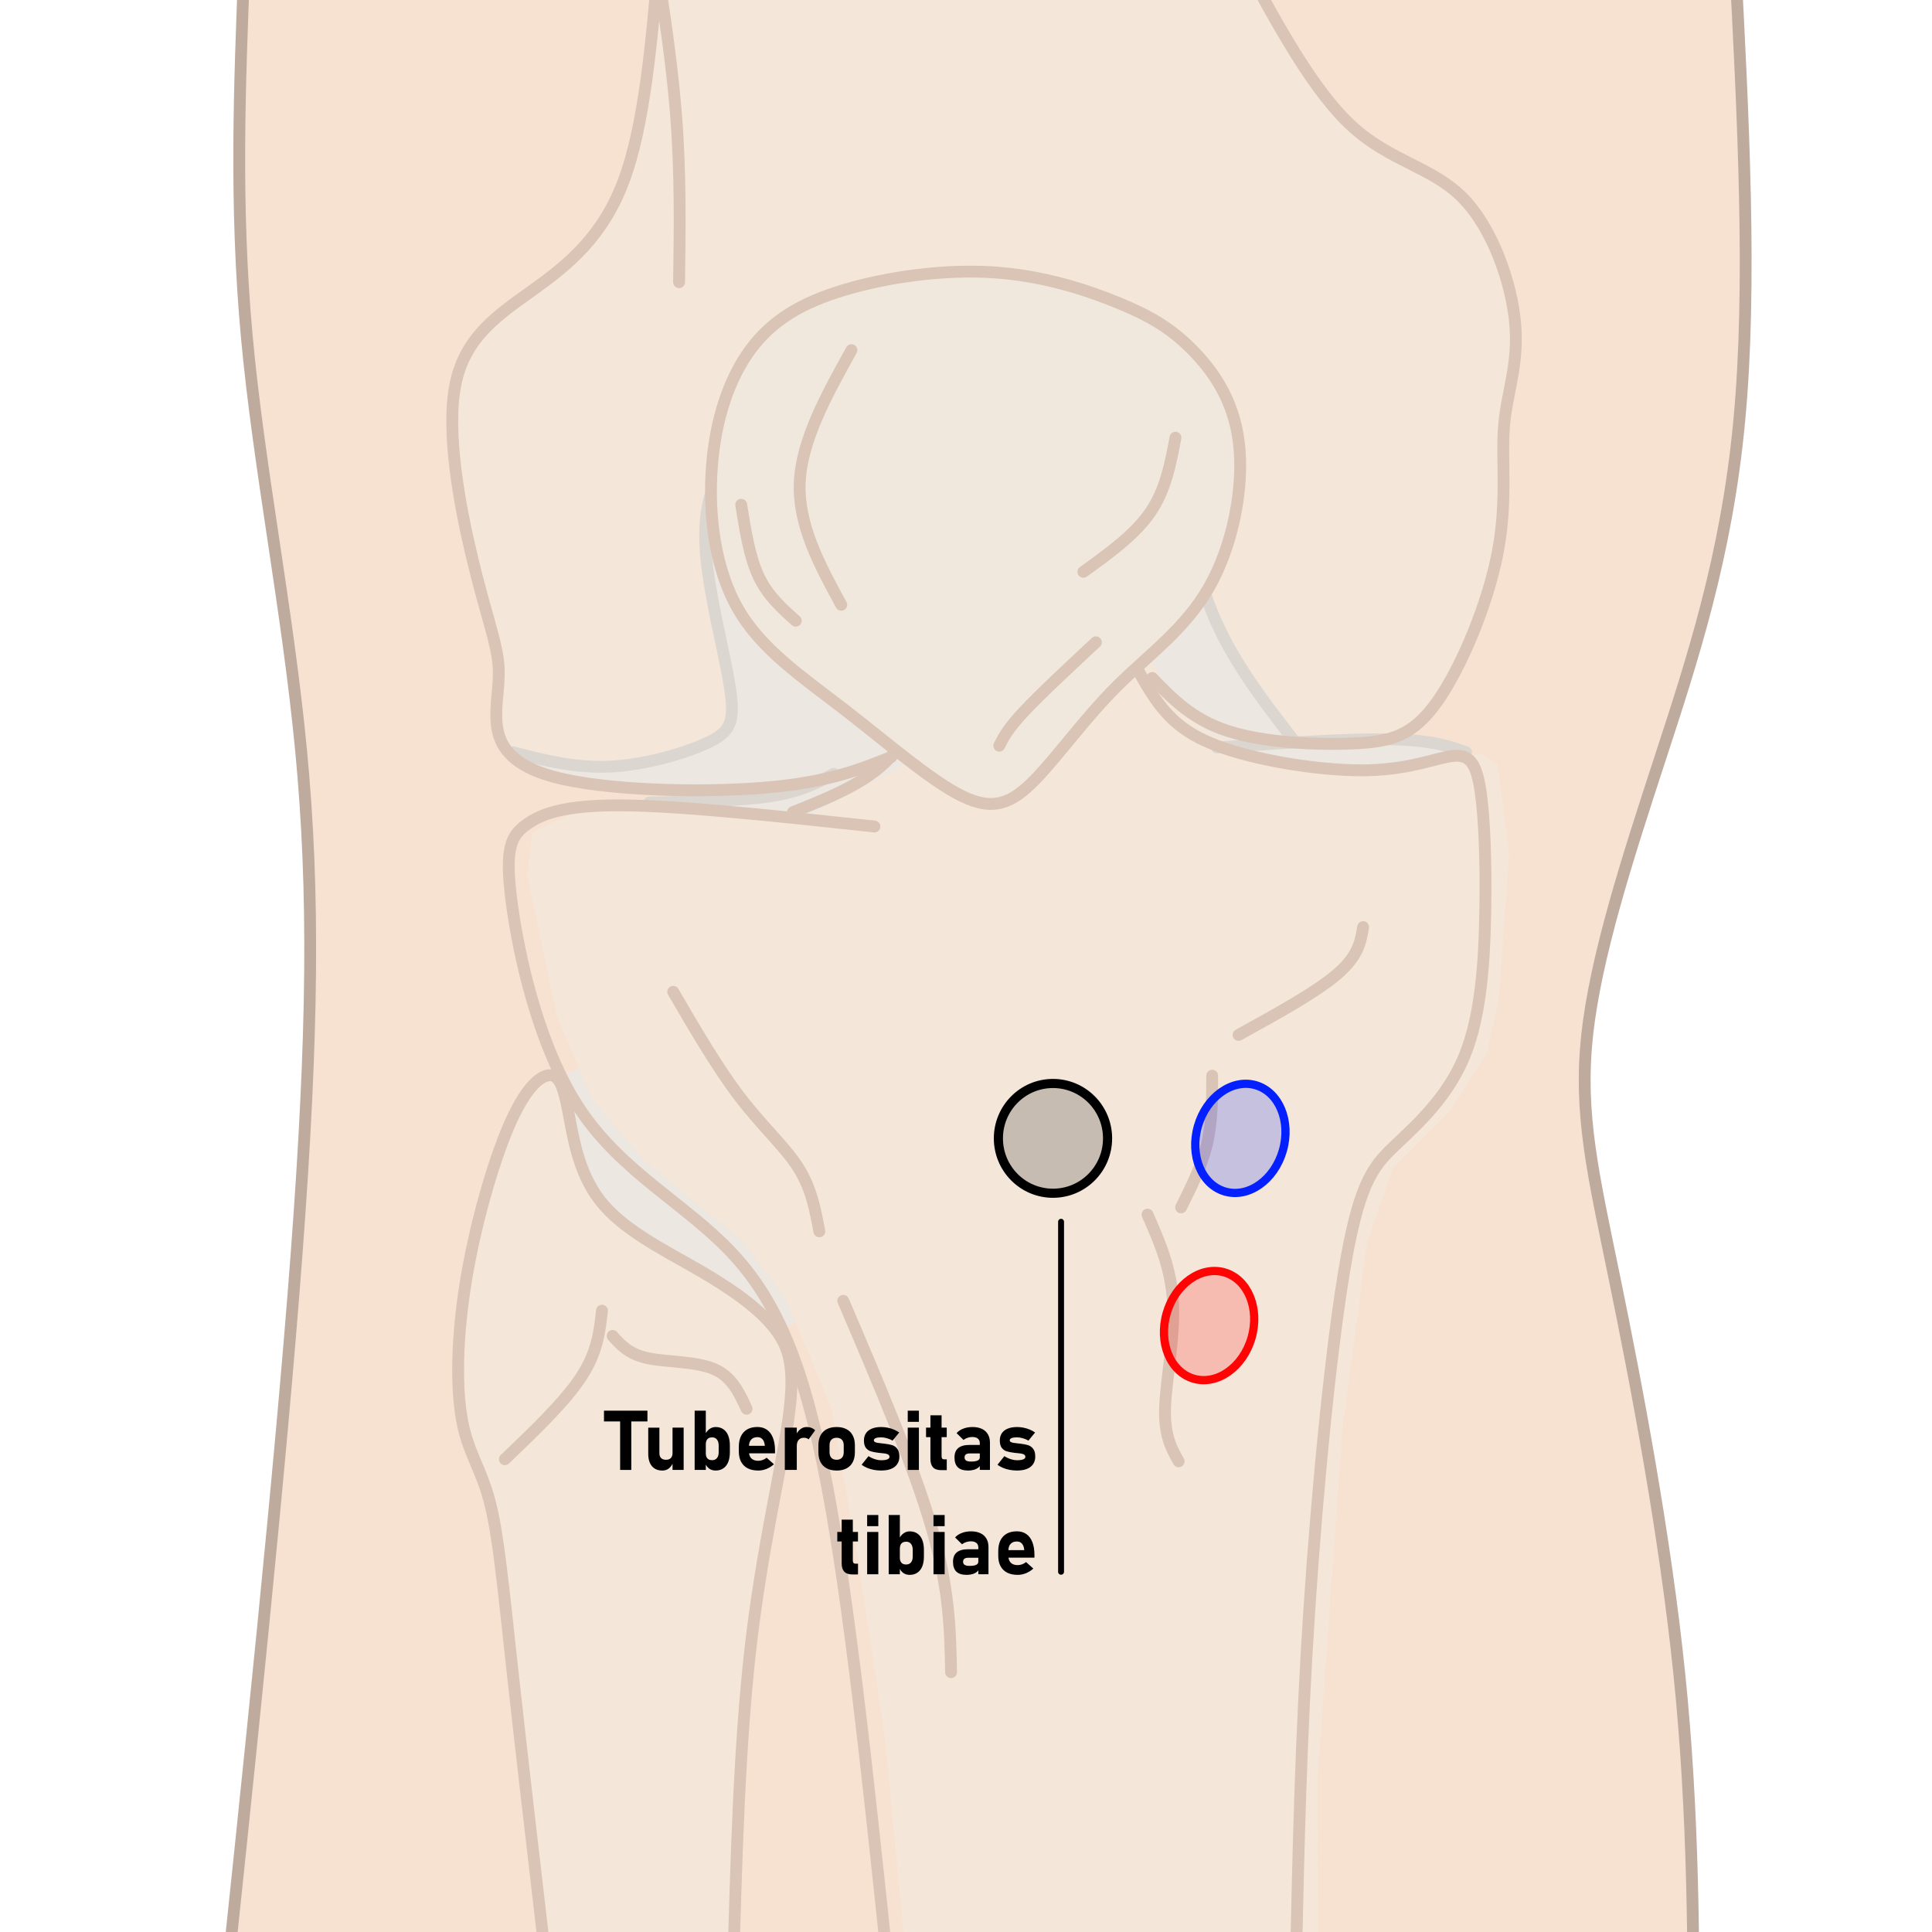 <svg width="98mm" height="98mm" version="1.1" viewBox="0 0 98 98" xml:space="preserve" xmlns="http://www.w3.org/2000/svg">
  <path d="m11.436 99.619c0.426-3.406 0.851-6.811 1.316-11.165 0.464-4.354 0.968-9.656 1.364-14.271s0.687-8.543 0.977-12.752 0.581-8.698 0.639-12.307c0.058-3.609-0.116-6.337-0.387-9.279-0.271-2.941-0.639-6.096-1.132-9.724-0.493-3.628-1.113-7.731-1.509-11.475-0.397-3.744-0.571-7.131-0.542-11.059 0.029-3.928 0.261-8.398 0.436-10.633 0.174-2.235 0.29-2.235 12.888-2.158 12.598 0.077 37.676 0.232 50.196 1.006s12.481 2.167 12.501 3.803c0.019 1.635 0.097 3.512 0.184 5.979 0.087 2.467 0.184 5.525 0.135 8.476-0.048 2.951-0.242 5.796-0.339 7.431-0.097 1.635-0.097 2.061-0.484 3.977-0.387 1.916-1.161 5.322-2.061 8.447s-1.925 5.97-2.767 8.65c-0.842 2.68-1.5 5.196-1.896 7.228-0.397 2.032-0.532 3.58-0.455 5.505 0.077 1.925 0.368 4.228 0.861 6.908 0.493 2.68 1.19 5.738 1.761 8.65 0.571 2.912 1.016 5.679 1.461 9.018 0.445 3.338 0.89 7.247 1.113 10.885s0.223 7.005 0.223 10.372" fill="#f7e2d1" style="paint-order:fill markers stroke"/>
  <path d="m30.565 42.09c6.292 4.12 12.583 8.24 18.874 12.36" fill="none" stroke="#000" stroke-linecap="round" stroke-width=".6" style="paint-order:stroke fill markers"/>
  <g fill="none" stroke="#bfaa9e" stroke-linecap="round" stroke-linejoin="bevel" stroke-width=".6">
    <path d="m12.395-1.823c-0.243 6.117-0.486 12.233 0.122 18.876 0.608 6.643 2.066 13.813 2.754 21.002s0.608 14.4-0.223 25.499c-0.83 11.099-2.41 26.086-3.99 41.073" style="paint-order:fill markers stroke"/>
    <path d="m87.98-2.552c0.446 8.507 0.891 17.013 0.243 23.899-0.648 6.886-2.39 12.152-4.051 17.235-1.661 5.084-3.24 9.985-3.666 13.954s0.304 7.008 1.397 12.334c1.094 5.327 2.552 12.942 3.281 20.051 0.729 7.109 0.729 13.711 0.729 20.314" style="paint-order:fill markers stroke"/>
  </g>
  <g fill="#ece7e1">
    <path d="m74.188 38.398-2.946-1.256-5.265 0.048-4.154 0.773-0.966 3.526 13.041-0.048" style="paint-order:fill markers stroke"/>
    <path d="m60.713 28.883 1.352 3.671 3.719 5.41-7.921 2.946-2.801-7.873" style="paint-order:fill markers stroke"/>
    <path d="m36.756 24.536-0.966 2.656 1.111 7.487 0.338 1.835-1.208 1.159-4.106 1.208-6.134-0.676 2.174 1.159 5.216 0.676h4.25l4.54-0.58-2.415 0.869-7.535 1.014 10.481 3.478 6.424-4.83-2.608-12.799" style="paint-order:fill markers stroke"/>
    <path d="m28.4 54.579 1.111 7.487 8.114 6.424 5.603-2.898-10.674-12.703" style="paint-order:fill markers stroke"/>
  </g>
  <g fill="#f4e6d9">
    <path d="m28.014 54.579-1.014 0.29-1.208 2.318-0.869 2.222-1.401 6.037-0.193 5.41 0.338 2.463 1.401 3.139 2.463 22.218 9.66 0.29 0.773-15.07 2.125-12.365 0.048-2.946-1.884-2.318-5.361-3.333-3.043-2.705-0.918-3.139-0.241-2.125" style="paint-order:fill markers stroke"/>
    <path d="m53.316 32.323-7.873 6.714-4.299 2.27-6.617-0.435-4.878 0.097-2.656 1.256-0.241 2.222 1.497 7.1 1.787 4.202 2.608 3.091 5.023 4.106 2.174 2.898 2.318 5.554 1.304 7.342 1.449 9.612 1.208 12.751 20.769-0.483-0.048-10.433 1.256-17.774 1.256-9.418 1.304-3.767 2.946-2.946 1.787-2.801 0.628-2.705 0.531-7.438-0.58-4.54-0.773-0.58-3.188 0.676-3.719 0.048-4.685-0.725-2.512-1.208-1.546-1.352-1.884-3.526" style="paint-order:fill markers stroke"/>
    <path d="m33.375-2.608-0.386 5.168-1.159 6.521-2.029 3.139-3.623 3.091-2.512 2.463-0.821 2.85 0.29 3.236 0.773 4.347 1.401 5.023-0.048 3.623 0.628 1.159 2.27 0.676 2.27 0.29 3.188-0.628 3.091-1.208 0.435-0.966-0.435-3.236-0.918-4.83 0.531-5.216 22.17 2.318 2.705 5.023 1.352 3.139 3.188 4.25h3.623l2.512-0.773 3.043-4.83 1.401-4.637-0.048-5.554 0.725-4.25-0.58-4.299-2.415-3.719-4.975-2.705-3.429-4.106-2.705-4.878" style="paint-order:fill markers stroke"/>
  </g>
  <g fill="none" stroke="#dbd6d0" stroke-linecap="round" stroke-linejoin="bevel" stroke-width=".6">
    <path d="m26.005 38.157c1.58 0.405 3.16 0.81 4.922 0.729 1.762-0.081 3.706-0.648 4.84-1.154 1.134-0.506 1.458-0.952 1.337-2.248s-0.689-3.443-1.053-5.569c-0.365-2.127-0.527-4.233 0.486-5.975 1.013-1.742 3.2-3.119 5.387-3.909s4.375-0.992 5.894-0.344c1.519 0.648 2.37 2.147 4.253 2.673 1.884 0.526 4.8 0.081 6.4 1.377 1.6 1.296 1.883 4.334 2.856 6.927s2.633 4.739 4.293 6.886" style="paint-order:fill markers stroke"/>
    <path d="m74.369 38.157c-0.856-0.307-1.712-0.613-3.818-0.654-2.106-0.041-5.463 0.185-8.82 0.411" style="paint-order:fill markers stroke"/>
    <path d="m32.932 40.709c2.309-0.041 4.618-0.081 6.177-0.324 1.559-0.243 2.369-0.689 3.18-1.134" style="paint-order:fill markers stroke"/>
  </g>
  <g fill="none" stroke="#d9c4b5" stroke-linecap="round" stroke-linejoin="bevel" stroke-width=".6">
    <path d="m44.962 99.038c-0.932-8.83-1.863-17.66-3.018-23.716-1.154-6.056-2.532-9.337-4.84-11.787-2.309-2.451-5.549-4.071-7.676-7.251-2.127-3.18-3.139-7.919-3.484-10.592-0.344-2.674-0.02-3.281 0.709-3.828 0.729-0.547 1.863-1.033 4.881-1.013 3.018 0.02 7.919 0.547 12.82 1.073" style="paint-order:fill markers stroke"/>
    <path d="m65.742 99.281c0.122-5.549 0.243-11.098 0.668-17.559 0.425-6.461 1.154-13.833 1.883-17.884 0.729-4.051 1.458-4.78 2.572-5.833s2.613-2.43 3.443-4.496c0.83-2.066 0.992-4.82 1.033-7.311 0.041-2.491-0.04-4.719-0.243-6.076-0.202-1.357-0.526-1.843-1.337-1.782-0.81 0.061-2.106 0.668-4.314 0.729-2.208 0.061-5.326-0.425-7.352-1.114-2.025-0.689-2.957-1.58-3.889-3.119s-1.863-3.727-2.795-5.914" style="paint-order:fill markers stroke"/>
    <path d="m40.223 41.195c2.025-0.81 4.051-1.62 5.185-3.078 1.134-1.458 1.377-3.564 1.62-5.671" style="paint-order:fill markers stroke"/>
    <path d="m62.825 52.496c1.985-1.094 3.97-2.187 5.023-3.099 1.053-0.911 1.175-1.64 1.296-2.37" style="paint-order:fill markers stroke"/>
    <path d="m34.147 50.309c1.134 1.945 2.268 3.889 3.403 5.367 1.134 1.478 2.268 2.491 2.937 3.544 0.668 1.053 0.871 2.147 1.073 3.24" style="paint-order:fill markers stroke"/>
    <path d="m42.775 65.985c1.782 4.173 3.565 8.345 4.476 11.484 0.911 3.139 0.952 5.245 0.992 7.352" style="paint-order:fill markers stroke"/>
    <path d="m58.207 61.61c0.608 1.377 1.215 2.755 1.296 4.517 0.081 1.762-0.365 3.909-0.405 5.306-0.04 1.397 0.324 2.046 0.689 2.693" style="paint-order:fill markers stroke"/>
    <path d="m61.488 54.562c0 1.175 0 2.35-0.263 3.463-0.263 1.114-0.79 2.167-1.316 3.22" style="paint-order:fill markers stroke"/>
    <path d="m32.987-3.792c0.527 3.241 1.053 6.481 1.296 9.499 0.243 3.018 0.203 5.813 0.162 8.607" style="paint-order:fill markers stroke"/>
    <path d="m33.418-2.066c-0.365 4.213-0.729 8.425-1.782 11.241-1.053 2.815-2.795 4.233-4.537 5.488-1.742 1.256-3.483 2.349-3.99 4.8-0.506 2.451 0.223 6.258 0.851 8.871 0.628 2.613 1.155 4.03 1.296 5.124s-0.101 1.863-0.081 2.896c0.02 1.033 0.304 2.329 2.876 3.038 2.572 0.709 7.433 0.83 10.673 0.567 3.24-0.263 4.861-0.911 6.481-1.56" style="paint-order:fill markers stroke"/>
    <path d="m58.45 34.39c1.013 1.053 2.026 2.107 3.848 2.694 1.823 0.587 4.456 0.709 6.339 0.628 1.883-0.081 3.018-0.365 4.253-2.106 1.235-1.742 2.572-4.942 3.078-7.574 0.506-2.633 0.182-4.699 0.324-6.42 0.142-1.722 0.749-3.099 0.567-5.185-0.182-2.086-1.154-4.881-2.693-6.42-1.539-1.539-3.645-1.823-5.59-3.605-1.944-1.782-3.727-5.063-5.509-8.344" style="paint-order:fill markers stroke"/>
    <path d="m27.706 99.645c-0.648-5.549-1.296-11.098-1.742-15.169-0.446-4.071-0.689-6.663-1.134-8.344-0.445-1.681-1.094-2.451-1.397-4.111-0.304-1.661-0.263-4.213 0.202-7.048s1.357-5.954 2.167-7.838c0.81-1.884 1.539-2.532 2.025-2.592 0.486-0.061 0.729 0.466 0.972 1.701 0.243 1.235 0.486 3.18 1.641 4.658s3.22 2.491 4.942 3.483c1.722 0.992 3.099 1.965 3.909 2.998 0.81 1.033 1.053 2.127 0.688 4.678-0.365 2.552-1.337 6.562-1.904 11.484-0.567 4.922-0.729 10.754-0.891 16.587" style="paint-order:fill markers stroke"/>
    <path d="m25.609 74.019c1.527-1.461 3.053-2.922 3.874-4.178 0.821-1.256 0.936-2.306 1.051-3.357" style="paint-order:fill markers stroke"/>
    <path d="m31.075 67.765c0.411 0.46 0.821 0.92 1.765 1.125 0.944 0.205 2.421 0.156 3.349 0.542s1.305 1.207 1.682 2.027" style="paint-order:fill markers stroke"/>
  </g>
  <path d="m42.835 14.704c2.167-0.648 5.003-1.053 7.534-0.891 2.532 0.162 4.76 0.891 6.38 1.56s2.633 1.276 3.686 2.329c1.053 1.053 2.147 2.552 2.41 4.78s-0.304 5.185-1.519 7.311c-1.215 2.127-3.078 3.423-4.699 5.043-1.62 1.62-2.998 3.565-4.152 4.739s-2.086 1.58-3.666 0.81c-1.58-0.769-3.808-2.714-5.954-4.375-2.147-1.661-4.213-3.038-5.408-5.104-1.195-2.066-1.519-4.82-1.337-7.23 0.182-2.41 0.871-4.476 1.965-5.955 1.094-1.479 2.592-2.37 4.76-3.018z" fill="#f0e8dc" stroke="#d9c4b5" stroke-linecap="round" stroke-linejoin="bevel" stroke-width=".6" style="paint-order:fill markers stroke"/>
  <ellipse cx="53.412" cy="57.743" rx="2.769" ry="2.784" fill-opacity=".186" stroke="#000" stroke-linecap="round" stroke-width=".463" style="paint-order:stroke fill markers"/>
  <g transform="translate(11.977 2.234)" fill-opacity=".184" stroke-linecap="round" stroke-width=".418">
    <ellipse transform="rotate(16)" cx="64.268" cy="39.318" rx="2.241" ry="2.807" fill="#0420ff" stroke="#0420ff" style="paint-order:stroke fill markers"/>
    <ellipse transform="rotate(16)" cx="65.36" cy="48.883" rx="2.241" ry="2.807" fill="#ff0404" stroke="#ff0404" style="paint-order:stroke fill markers"/>
  </g>
  <g fill="none" stroke="#d9c4b5" stroke-linecap="round" stroke-linejoin="bevel" stroke-width=".6">
    <path d="m43.19 17.761c-1.269 2.287-2.537 4.575-2.624 6.728-0.086 2.153 1.009 4.171 2.105 6.189" style="paint-order:fill markers stroke"/>
    <path d="m37.597 25.603c0.211 1.327 0.423 2.653 0.884 3.633 0.461 0.98 1.173 1.615 1.883 2.249" style="paint-order:fill markers stroke"/>
    <path d="m59.625 22.201c-0.25 1.327-0.5 2.653-1.278 3.787-0.778 1.134-2.086 2.076-3.393 3.018" style="paint-order:fill markers stroke"/>
    <path d="m55.588 32.58c-1.422 1.326-2.845 2.652-3.662 3.527-0.817 0.875-1.028 1.298-1.24 1.72" style="paint-order:fill markers stroke"/>
  </g>
  <g stroke-linecap="round">
    <g transform="translate(23.783 38.15)" stroke-width=".463" style="paint-order:stroke fill markers" aria-label="Tuberositas tibiae">
      <path d="m7.673 33.652h0.566v2.76h-0.566zm-0.819-0.246h2.204v0.546h-2.204z"/>
      <path d="m10.331 34.266h0.564v2.146h-0.564zm-0.666 1.304q0 0.155 0.087 0.242 0.089 0.085 0.248 0.085 0.159 0 0.244-0.087 0.087-0.089 0.087-0.252l0.029 0.469q-0.06 0.176-0.201 0.296-0.138 0.12-0.339 0.12-0.345 0-0.533-0.221-0.188-0.223-0.188-0.63v-1.325h0.566z"/>
      <path d="m12.518 36.442q-0.188 0-0.325-0.095-0.136-0.097-0.203-0.273l0.029-0.49q0 0.105 0.037 0.18 0.037 0.074 0.107 0.114 0.072 0.039 0.174 0.039 0.159 0 0.246-0.105 0.089-0.105 0.089-0.298v-0.341q0-0.196-0.089-0.304-0.087-0.11-0.246-0.11-0.101 0-0.174 0.041-0.07 0.039-0.107 0.116-0.037 0.076-0.037 0.186l-0.043-0.475q0.087-0.188 0.227-0.289 0.143-0.103 0.314-0.103 0.227 0 0.389 0.11 0.163 0.11 0.248 0.32t0.085 0.506v0.343q0 0.294-0.085 0.502-0.085 0.207-0.248 0.316-0.161 0.11-0.389 0.11zm-1.065-3.037h0.566v3.006h-0.566z"/>
      <path d="m14.676 36.442q-0.31 0-0.531-0.112-0.219-0.114-0.335-0.329-0.116-0.217-0.116-0.521v-0.242q0-0.318 0.11-0.544 0.112-0.225 0.322-0.343 0.213-0.118 0.513-0.118 0.281 0 0.482 0.141 0.201 0.141 0.304 0.409 0.105 0.267 0.105 0.645v0.141h-1.468v-0.382h0.951l-0.006-0.05q-0.023-0.186-0.118-0.287-0.093-0.101-0.25-0.101-0.205 0-0.318 0.122-0.112 0.122-0.112 0.345v0.273q0 0.219 0.122 0.339 0.124 0.12 0.345 0.12 0.114 0 0.225-0.039 0.112-0.041 0.203-0.116l0.37 0.329q-0.167 0.153-0.376 0.238-0.209 0.083-0.422 0.083z"/>
      <path d="m16.026 34.266h0.608v2.146h-0.608zm1.207 0.597q-0.041-0.041-0.101-0.062-0.06-0.021-0.138-0.021-0.172 0-0.267 0.112-0.093 0.11-0.093 0.306l-0.043-0.558q0.089-0.192 0.229-0.298 0.143-0.107 0.312-0.107 0.134 0 0.242 0.043 0.11 0.041 0.19 0.124z"/>
      <path d="m18.655 36.442q-0.294 0-0.502-0.11-0.207-0.11-0.316-0.318-0.107-0.211-0.107-0.506v-0.349q0-0.291 0.107-0.498 0.11-0.209 0.316-0.316 0.209-0.11 0.502-0.11t0.5 0.11q0.209 0.107 0.316 0.316 0.11 0.207 0.11 0.498v0.356q0 0.294-0.11 0.502-0.107 0.207-0.316 0.316-0.207 0.11-0.5 0.11zm-0.002-0.546q0.172 0 0.267-0.099 0.095-0.101 0.095-0.283v-0.356q0-0.18-0.095-0.279-0.095-0.099-0.267-0.099-0.17 0-0.265 0.099-0.093 0.099-0.093 0.279v0.356q0 0.182 0.093 0.283 0.093 0.099 0.265 0.099z"/>
      <path d="m20.918 36.442q-0.192 0-0.374-0.033-0.182-0.035-0.341-0.101-0.159-0.066-0.281-0.159l0.349-0.436q0.155 0.099 0.325 0.153 0.17 0.054 0.322 0.054 0.198 0 0.308-0.043 0.11-0.045 0.11-0.124 0-0.072-0.048-0.11-0.048-0.037-0.122-0.052-0.074-0.017-0.209-0.029-0.037-0.004-0.076-0.008-0.037-0.004-0.076-0.008-0.008-0.002-0.019-0.002-0.008-0.002-0.017-0.002-0.24-0.031-0.384-0.076-0.145-0.045-0.246-0.174-0.099-0.13-0.099-0.376 0-0.215 0.103-0.368t0.3-0.232q0.196-0.081 0.475-0.081 0.163 0 0.325 0.033 0.163 0.033 0.312 0.095t0.275 0.149l-0.337 0.411q-0.141-0.079-0.294-0.122-0.153-0.043-0.294-0.043-0.172 0-0.267 0.039-0.095 0.039-0.095 0.11 0 0.054 0.05 0.085 0.052 0.029 0.126 0.043 0.076 0.012 0.221 0.029 0.019 0.002 0.037 0.004 0.019 0.002 0.037 0.004 0.008 0.002 0.019 0.002 0.01 0 0.019 0.002 0.25 0.029 0.407 0.074t0.267 0.182q0.112 0.136 0.112 0.401 0 0.223-0.107 0.382-0.107 0.159-0.314 0.244-0.207 0.083-0.498 0.083z"/>
      <path d="m22.262 33.406h0.566v0.566h-0.566zm0 0.86h0.566v2.146h-0.566z"/>
      <path d="m23.955 36.422q-0.281 0-0.413-0.143-0.13-0.145-0.13-0.426v-2.212h0.566v2.071q0 0.079 0.031 0.122 0.031 0.041 0.091 0.041h0.141v0.546zm-0.765-2.156h1.05v0.484h-1.05z"/>
      <path d="m25.917 35.051q0-0.149-0.099-0.229-0.099-0.081-0.281-0.081-0.12 0-0.238 0.039-0.118 0.039-0.209 0.11l-0.351-0.345q0.128-0.147 0.339-0.227 0.211-0.083 0.467-0.083 0.281 0 0.48 0.095 0.198 0.093 0.302 0.273 0.105 0.178 0.105 0.43v1.379h-0.515zm-0.597 1.391q-0.345 0-0.517-0.163-0.17-0.165-0.17-0.5 0-0.318 0.19-0.477 0.192-0.159 0.575-0.159h0.537l0.029 0.432h-0.564q-0.128 0-0.192 0.052-0.064 0.05-0.064 0.153 0 0.105 0.081 0.157 0.081 0.05 0.244 0.05 0.227 0 0.337-0.052 0.112-0.052 0.112-0.161l0.043 0.312q-0.012 0.116-0.107 0.196-0.093 0.081-0.236 0.122-0.141 0.039-0.298 0.039z"/>
      <path d="m27.81 36.442q-0.192 0-0.374-0.033-0.182-0.035-0.341-0.101-0.159-0.066-0.281-0.159l0.349-0.436q0.155 0.099 0.325 0.153 0.17 0.054 0.322 0.054 0.198 0 0.308-0.043 0.11-0.045 0.11-0.124 0-0.072-0.048-0.11-0.048-0.037-0.122-0.052-0.074-0.017-0.209-0.029-0.037-0.004-0.076-0.008-0.037-0.004-0.076-0.008-0.008-0.002-0.019-0.002-0.008-0.002-0.017-0.002-0.24-0.031-0.384-0.076-0.145-0.045-0.246-0.174-0.099-0.13-0.099-0.376 0-0.215 0.103-0.368 0.103-0.153 0.3-0.232 0.196-0.081 0.475-0.081 0.163 0 0.325 0.033 0.163 0.033 0.312 0.095t0.275 0.149l-0.337 0.411q-0.141-0.079-0.294-0.122-0.153-0.043-0.294-0.043-0.172 0-0.267 0.039-0.095 0.039-0.095 0.11 0 0.054 0.05 0.085 0.052 0.029 0.126 0.043 0.076 0.012 0.221 0.029 0.019 0.002 0.037 0.004 0.019 0.002 0.037 0.004 0.008 0.002 0.019 0.002 0.01 0 0.019 0.002 0.25 0.029 0.407 0.074 0.157 0.045 0.267 0.182 0.112 0.136 0.112 0.401 0 0.223-0.107 0.382t-0.314 0.244q-0.207 0.083-0.498 0.083z"/>
      <path d="m19.453 41.713q-0.281 0-0.413-0.143-0.13-0.145-0.13-0.426v-2.212h0.566v2.071q0 0.079 0.031 0.122 0.031 0.041 0.091 0.041h0.141v0.546zm-0.765-2.156h1.05v0.484h-1.05z"/>
      <path d="m20.203 38.698h0.566v0.566h-0.566zm0 0.86h0.566v2.146h-0.566z"/>
      <path d="m22.361 41.734q-0.188 0-0.325-0.095-0.136-0.097-0.203-0.273l0.029-0.49q0 0.105 0.037 0.18 0.037 0.074 0.107 0.114 0.072 0.039 0.174 0.039 0.159 0 0.246-0.105 0.089-0.105 0.089-0.298v-0.341q0-0.196-0.089-0.304-0.087-0.11-0.246-0.11-0.101 0-0.174 0.041-0.07 0.039-0.107 0.116-0.037 0.076-0.037 0.186l-0.043-0.475q0.087-0.188 0.227-0.289 0.143-0.103 0.314-0.103 0.227 0 0.389 0.11 0.163 0.11 0.248 0.32 0.085 0.211 0.085 0.506v0.343q0 0.294-0.085 0.502-0.085 0.207-0.248 0.316-0.161 0.11-0.389 0.11zm-1.065-3.037h0.566v3.006h-0.566z"/>
      <path d="m23.568 38.698h0.566v0.566h-0.566zm0 0.86h0.566v2.146h-0.566z"/>
      <path d="m25.842 40.343q0-0.149-0.099-0.229-0.099-0.081-0.281-0.081-0.12 0-0.238 0.039t-0.209 0.11l-0.351-0.345q0.128-0.147 0.339-0.227 0.211-0.083 0.467-0.083 0.281 0 0.48 0.095 0.198 0.093 0.302 0.273 0.105 0.178 0.105 0.43v1.379h-0.515zm-0.597 1.391q-0.345 0-0.517-0.163-0.17-0.165-0.17-0.5 0-0.318 0.19-0.477 0.192-0.159 0.575-0.159h0.537l0.029 0.432h-0.564q-0.128 0-0.192 0.052-0.064 0.05-0.064 0.153 0 0.105 0.081 0.157 0.081 0.05 0.244 0.05 0.227 0 0.337-0.052 0.112-0.052 0.112-0.161l0.043 0.312q-0.012 0.116-0.107 0.196-0.093 0.081-0.236 0.122-0.141 0.039-0.298 0.039z"/>
      <path d="m27.835 41.734q-0.31 0-0.531-0.112-0.219-0.114-0.335-0.329-0.116-0.217-0.116-0.521v-0.242q0-0.318 0.11-0.544 0.112-0.225 0.322-0.343 0.213-0.118 0.513-0.118 0.281 0 0.482 0.141 0.201 0.141 0.304 0.409 0.105 0.267 0.105 0.645v0.141h-1.468v-0.382h0.951l-0.006-0.05q-0.023-0.186-0.118-0.287-0.093-0.101-0.25-0.101-0.205 0-0.318 0.122-0.112 0.122-0.112 0.345v0.273q0 0.219 0.122 0.339 0.124 0.12 0.345 0.12 0.114 0 0.225-0.039 0.112-0.041 0.203-0.116l0.37 0.329q-0.167 0.153-0.376 0.238-0.209 0.083-0.422 0.083z"/>
    </g>
    <path d="m53.822 79.727v-17.754" fill="none" stroke="#000" stroke-width=".3" style="paint-order:stroke fill markers"/>
  </g>
</svg>
